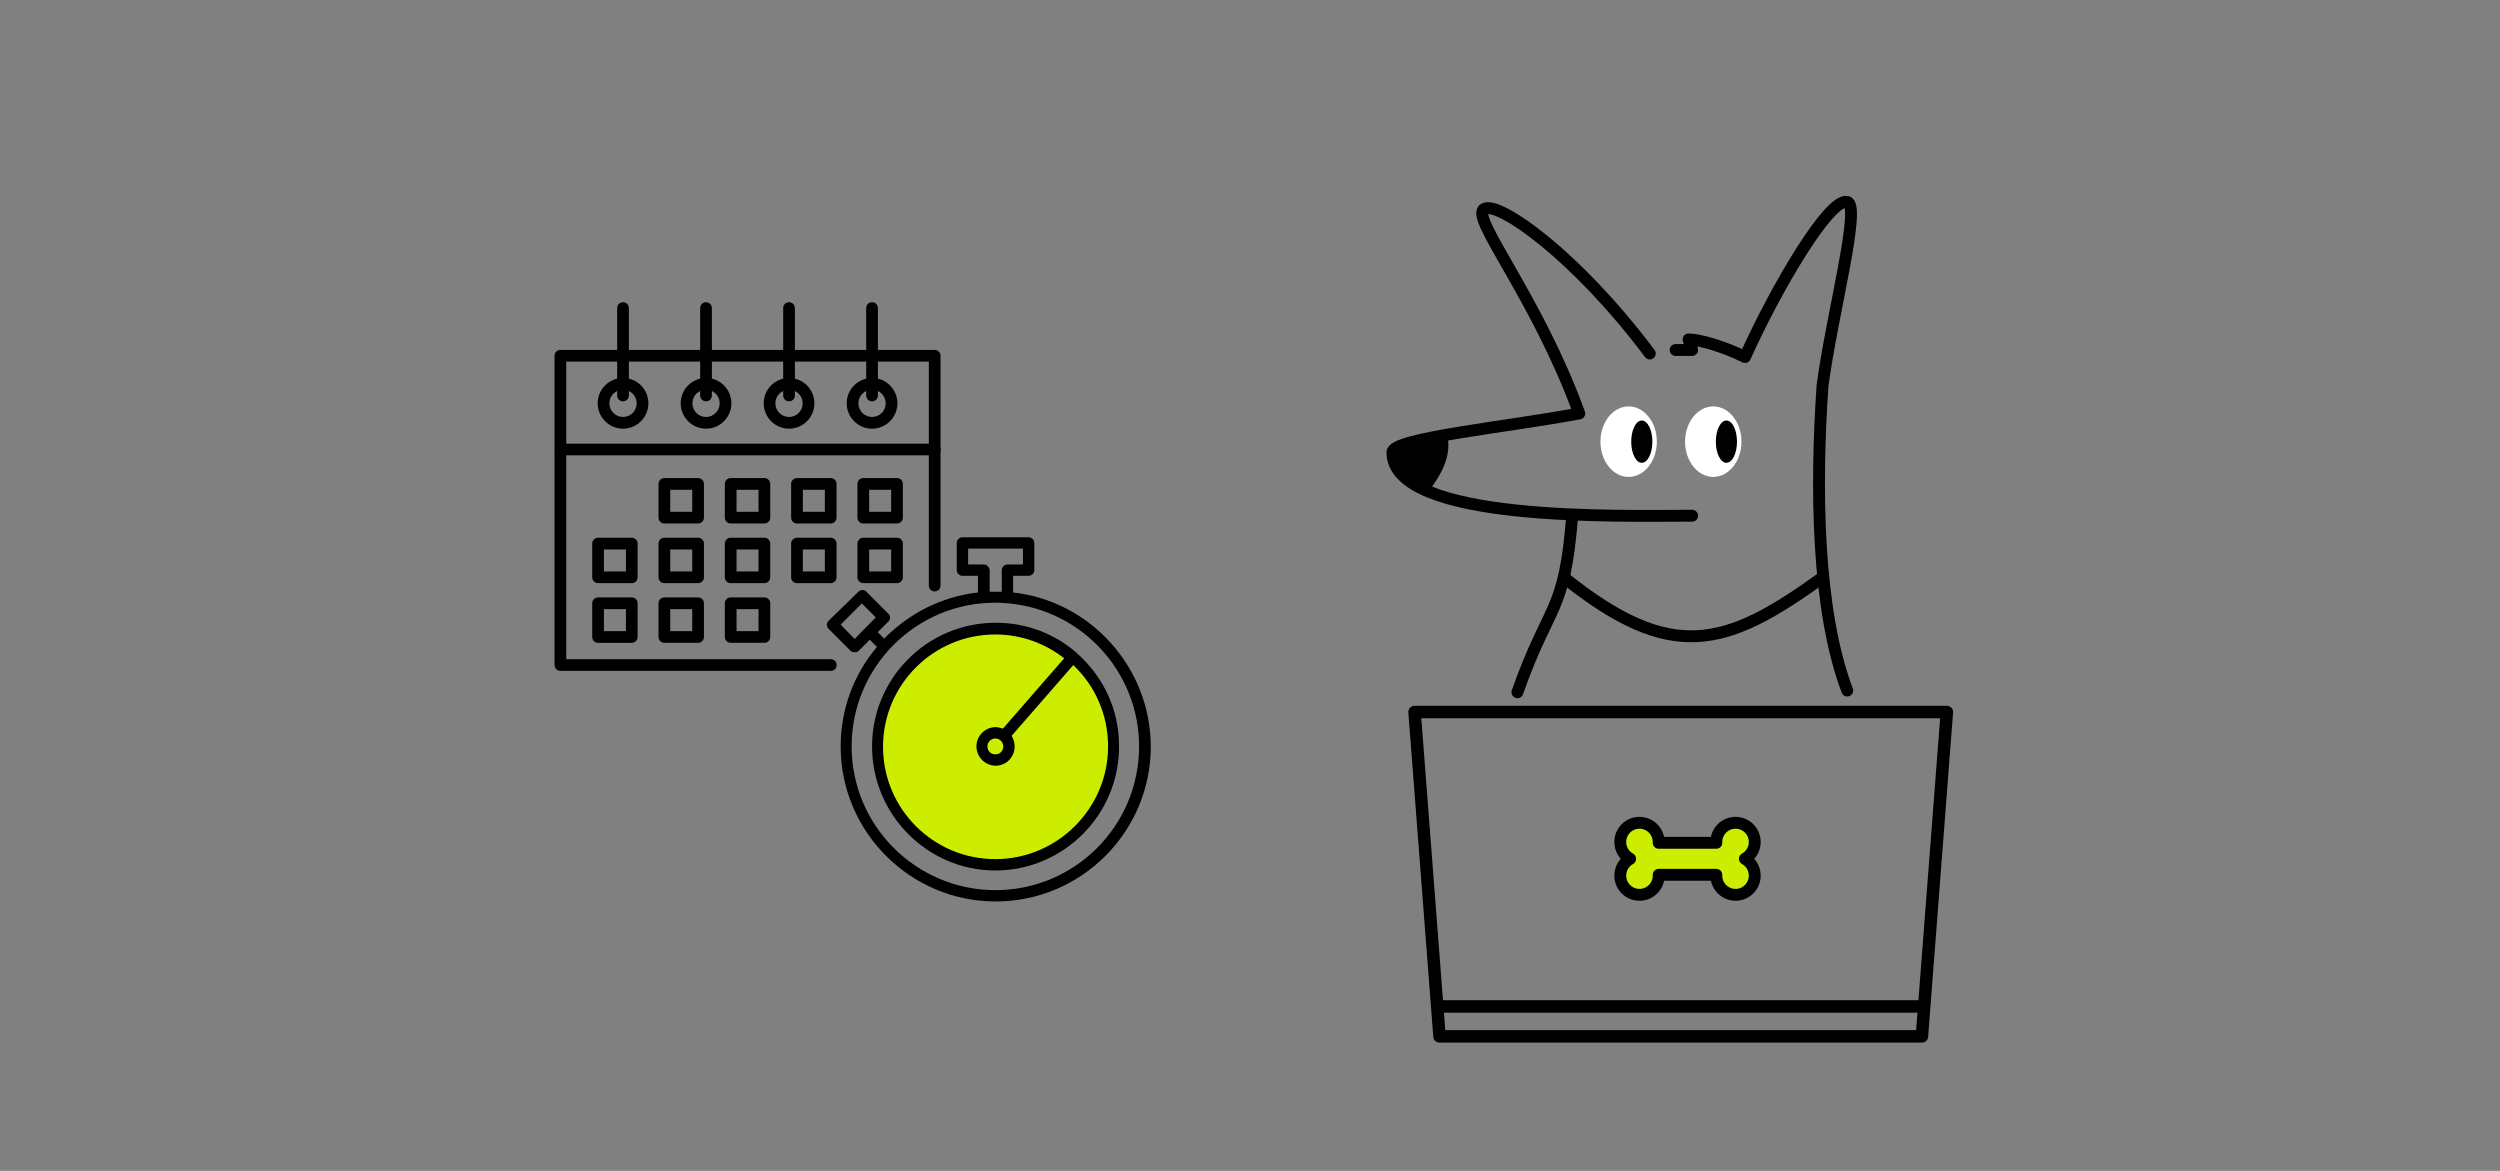 <svg xmlns="http://www.w3.org/2000/svg" fill="none" viewBox="0 0 316 148">
  <rect x="0" y="0" width="316" height="148" fill="#808080" stroke="none"/>
  <circle cx="126" cy="94" r="15" fill="#CCED00"/>
  <ellipse cx="3.565" cy="4.457" fill="#fff" rx="3.565" ry="4.457" transform="matrix(-1 0 0 1 220.122 51.369)"/>
  <ellipse cx="1.337" cy="2.674" fill="#000" rx="1.337" ry="2.674" transform="matrix(-1 0 0 1 219.556 53.152)"/>
  <ellipse cx="3.565" cy="4.457" fill="#fff" rx="3.565" ry="4.457" transform="matrix(-1 0 0 1 209.425 51.369)"/>
  <ellipse cx="1.337" cy="2.674" fill="#000" rx="1.337" ry="2.674" transform="matrix(-1 0 0 1 208.86 53.152)"/>
  <path stroke="#000" stroke-linecap="round" stroke-linejoin="round" stroke-width="1.5" d="M208.534 44.684c-9.359-12.479-19.164-19.342-20.946-18.273-1.783 1.07 6.685 11.142 12.033 25.849C190.396 54.001 176 55.38 176 57.163c0 8.913 28.969 8.022 37.882 8.022"/>
  <path fill="#000" d="M176.445 57.163c.446-.891 3.566-1.783 5.794-1.783.446 2.228-.891 4.457-2.228 6.239-2.229-.891-4.387-2.813-3.566-4.457Z"/>
  <path fill="#000" d="M182.239 55.38v-.75c.358 0 .665.252.736.603l-.736.147Zm-5.794 1.783-.67-.336.67.336Zm3.566 4.457.6.45-.345.46-.534-.213.279-.696Zm2.228-5.489c-1.029 0-2.293.208-3.35.525-.527.158-.978.336-1.309.514-.166.089-.288.17-.37.238-.088.072-.101.106-.094.091l-1.341-.671c.222-.445.685-.76 1.096-.98.448-.24 1-.452 1.587-.628 1.172-.352 2.582-.589 3.781-.589v1.5Zm-5.123 1.368c-.203.407-.112.962.526 1.674.621.692 1.612 1.337 2.647 1.751l-.557 1.393c-1.193-.477-2.396-1.239-3.206-2.142-.792-.883-1.37-2.11-.751-3.347l1.341.671Zm5.859-2.265c.261 1.309-.008 2.58-.49 3.725-.481 1.142-1.192 2.202-1.874 3.111l-1.2-.9c.655-.873 1.281-1.819 1.691-2.794.41-.973.586-1.929.402-2.849l1.471-.294Z"/>
  <path stroke="#000" stroke-linecap="round" stroke-linejoin="round" stroke-width="1.5" d="M233.492 87.284c-3.855-10.184-4.011-25.665-3.12-38.589 1.219-9.05 4.903-22.729 3.12-23.175-2.228-.557-8.914 10.696-12.925 19.61-2.674-1.337-5.793-2.228-7.13-2.228.174.522.271.815.445 1.337h-2.087"/>
  <path stroke="#000" stroke-linecap="round" stroke-linejoin="round" stroke-width="1.5" d="M197.726 73.026c13.579 10.863 20.369 8.826 32.59 0"/>
  <path stroke="#000" stroke-linecap="round" stroke-linejoin="round" stroke-width="1.5" d="M198.729 65.185c-1.003 12.594-2.855 10.773-6.928 22.315"/>
  <path stroke="#000" stroke-linejoin="round" stroke-width="1.577" d="M182 127.212h61M178.801 90h67.282l-3.154 41h-60.975l-3.153-41Z"/>
  <path fill="#CCED00" stroke="#000" stroke-linejoin="round" stroke-width="1.5" d="M209.658 106.429c0 .033-.001.067-.002.101h7.289c-.001-.034-.002-.068-.002-.101 0-1.342 1.088-2.429 2.429-2.429 1.341 0 2.429 1.087 2.429 2.429 0 .914-.506 1.71-1.252 2.125.746.414 1.252 1.21 1.252 2.125 0 1.341-1.088 2.428-2.429 2.428-1.341 0-2.429-1.087-2.429-2.428 0-.034.001-.068.002-.102h-7.289c.001.034.002.068.002.102 0 1.341-1.088 2.428-2.429 2.428-1.341 0-2.428-1.087-2.428-2.428 0-.915.505-1.711 1.251-2.125-.746-.415-1.251-1.211-1.251-2.125 0-1.342 1.087-2.429 2.428-2.429s2.429 1.087 2.429 2.429Z"/>
  <path fill="#000" d="M128.06 74.888v-2.103h1.96c.382 0 .717-.335.717-.717v-3.442c0-.383-.335-.717-.717-.717h-8.367c-.382 0-.717.335-.717.717v3.442c0 .383.335.717.717.717h1.96v2.103c-4.637.526-8.749 2.677-11.856 5.833l-.813-.813 1.339-1.339c.287-.287.287-.717 0-1.004l-2.773-2.773c-.287-.287-.717-.287-1.004 0l-3.777 3.681c-.287.287-.287.717 0 1.004l2.773 2.773c.143.143.335.191.526.191s.382-.048.526-.191l1.386-1.387.909.908c-2.869 3.394-4.59 7.793-4.59 12.574 0 10.804 8.797 19.601 19.601 19.601 10.805 0 19.602-8.797 19.602-19.601-.048-10.04-7.649-18.359-17.402-19.458Zm-20.032 5.88-1.769-1.817 2.677-2.677 1.769 1.769-1.052 1.052c-.143.143-.334.335-.526.526l-1.099 1.147Zm16.303-9.418h-1.961v-2.008h6.933v2.008h-1.96c-.383 0-.718.335-.718.717v2.725h-1.529v-2.725c-.048-.43-.383-.717-.765-.717Zm1.482 41.163c-9.992 0-18.168-8.128-18.168-18.167 0-10.04 8.128-18.167 18.168-18.167.382 0 .765 0 1.147.048.191 0 .383.048.574.048 9.227.861 16.446 8.653 16.446 18.072 0 10.039-8.127 18.167-18.167 18.167Z"/>
  <path fill="#000" d="M136.139 82.586c-.047-.048-.095-.096-.143-.143-2.725-2.343-6.263-3.729-10.135-3.729-8.654 0-15.634 7.028-15.634 15.633 0 8.605 6.98 15.681 15.586 15.681 8.605 0 15.633-7.028 15.633-15.634.048-4.733-2.056-8.94-5.307-11.809Zm-10.326 26.008c-7.841 0-14.199-6.359-14.199-14.2s6.358-14.199 14.199-14.199c3.299 0 6.311 1.147 8.701 3.012l-7.745 8.892c-.287-.096-.622-.191-.908-.191-1.339 0-2.439 1.1-2.439 2.438 0 1.339 1.1 2.438 2.439 2.438 1.338 0 2.39-1.1 2.39-2.438 0-.478-.143-.956-.382-1.339l7.792-8.94c2.725 2.582 4.399 6.215 4.399 10.279 0 7.84-6.407 14.247-14.247 14.247Zm1.004-14.247c0 .574-.431 1.004-1.004 1.004-.574 0-1.004-.43-1.004-1.004 0-.526.43-1.004 1.004-1.004.573 0 1.004.478 1.004 1.004ZM70.096 84.061c0 .409.331.74.74.74H105c1 0 1-1.48 0-1.48H71.574V45.708h45.829V74c0 1 1.479 1 1.479 0V44.968c0-.409-.331-.74-.739-.74H70.835c-.409 0-.74.331-.74.74v39.093Z"/>
  <path fill="#000" d="M78.751 54.184c-1.768 0-3.205-1.438-3.205-3.205 0-1.768 1.437-3.205 3.205-3.205 1.768 0 3.205 1.438 3.205 3.205 0 1.768-1.438 3.205-3.205 3.205Zm0-4.931c-.951 0-1.726.774-1.726 1.726s.774 1.726 1.726 1.726 1.726-.774 1.726-1.726-.774-1.726-1.726-1.726Zm10.492 4.931c-1.767 0-3.204-1.438-3.204-3.205 0-1.768 1.437-3.205 3.204-3.205 1.768 0 3.205 1.438 3.205 3.205 0 1.768-1.438 3.205-3.205 3.205Zm0-4.931c-.951 0-1.726.774-1.726 1.726s.774 1.726 1.726 1.726 1.726-.774 1.726-1.726-.774-1.726-1.726-1.726Zm10.492 4.931c-1.768 0-3.205-1.438-3.205-3.205 0-1.768 1.438-3.205 3.205-3.205 1.767 0 3.204 1.438 3.204 3.205 0 1.768-1.437 3.205-3.204 3.205Zm0-4.931c-.951 0-1.726.774-1.726 1.726s.774 1.726 1.726 1.726c.951 0 1.725-.774 1.725-1.726s-.774-1.726-1.725-1.726Zm10.492 4.931c-1.768 0-3.205-1.438-3.205-3.205 0-1.768 1.437-3.205 3.205-3.205s3.205 1.438 3.205 3.205c0 1.768-1.438 3.205-3.205 3.205Zm0-4.931c-.951 0-1.726.774-1.726 1.726s.775 1.726 1.726 1.726 1.725-.774 1.725-1.726-.774-1.726-1.725-1.726Z"/>
  <path fill="#000" d="M110.227 50.731c-.409 0-.74-.331-.74-.74V38.939c0-.409.331-.74.74-.74s.74.331.74.74v11.053c-.001.409-.332.74-.74.74Zm-10.492 0c-.409 0-.74-.331-.74-.74V38.939c0-.409.331-.74.74-.74.409 0 .74.331.74.74v11.053c0 .409-.331.74-.74.74Zm-10.492 0c-.409 0-.74-.331-.74-.74V38.939c0-.409.331-.74.74-.74.409 0 .74.331.74.74v11.053c-.001.409-.331.74-.74.74Zm-10.492 0c-.409 0-.74-.331-.74-.74V38.939c0-.409.331-.74.74-.74.409 0 .74.331.74.74v11.053c0 .409-.331.74-.74.74Zm39.413 6.827H70.863c-.409 0-.74-.331-.74-.74s.331-.74.74-.74h47.301c.409 0 .74.331.74.74s-.331.74-.74.74ZM79.856 73.712h-4.26c-.409 0-.74-.331-.74-.74v-4.26c0-.409.331-.74.74-.74h4.26c.409 0 .74.331.74.74v4.26c-.001.409-.332.74-.74.74Zm-3.521-1.479h2.781v-2.78h-2.781v2.78Zm3.521 9.022h-4.26c-.409 0-.74-.331-.74-.74v-4.26c0-.409.331-.74.74-.74h4.26c.409 0 .74.331.74.74v4.26c-.001.409-.332.74-.74.74Zm-3.521-1.479h2.781v-2.781h-2.781v2.781Zm11.902-13.608h-4.26c-.409 0-.74-.331-.74-.74v-4.26c0-.409.331-.74.74-.74h4.26c.409 0 .74.331.74.74v4.26c0 .409-.331.74-.74.74Zm-3.52-1.479h2.781v-2.78h-2.781v2.78Zm3.52 9.022h-4.26c-.409 0-.74-.331-.74-.74v-4.26c0-.409.331-.74.74-.74h4.26c.409 0 .74.331.74.74v4.26c0 .409-.331.74-.74.74Zm-3.52-1.479h2.781v-2.78h-2.781v2.78Zm3.52 9.022h-4.26c-.409 0-.74-.331-.74-.74v-4.26c0-.409.331-.74.74-.74h4.26c.409 0 .74.331.74.74v4.26c0 .409-.331.74-.74.74Zm-3.52-1.479h2.781v-2.781h-2.781v2.781Zm11.902-13.608h-4.26c-.409 0-.74-.331-.74-.74v-4.26c0-.409.331-.74.74-.74h4.26c.409 0 .74.331.74.74v4.26c-.001.409-.332.74-.74.74Zm-3.52-1.479h2.78v-2.78h-2.78v2.78Zm3.52 9.022h-4.26c-.409 0-.74-.331-.74-.74v-4.26c0-.409.331-.74.74-.74h4.26c.409 0 .74.331.74.74v4.26c-.001.409-.332.74-.74.74Zm-3.52-1.479h2.78v-2.78h-2.78v2.78Zm3.52 9.022h-4.26c-.409 0-.74-.331-.74-.74v-4.26c0-.409.331-.74.74-.74h4.26c.409 0 .74.331.74.74v4.26c-.001.409-.332.74-.74.74Zm-3.52-1.479h2.78v-2.781h-2.78v2.781ZM105 66.168h-4.26c-.409 0-.74-.331-.74-.74v-4.26c0-.409.331-.74.74-.74H105c.408 0 .739.331.739.74v4.26c0 .409-.331.74-.739.74Zm-3.52-1.479h2.781v-2.78h-2.781v2.78Zm3.52 9.022h-4.26c-.409 0-.74-.331-.74-.74v-4.26c0-.409.331-.74.74-.74H105c.408 0 .739.331.739.74v4.26c0 .409-.331.74-.739.74Zm-3.52-1.479h2.781v-2.78h-2.781v2.78Zm11.901-6.065h-4.259c-.409 0-.74-.331-.74-.74v-4.26c0-.409.331-.74.74-.74h4.259c.409 0 .74.331.74.74v4.26c0 .409-.331.74-.74.74Zm-3.52-1.479h2.781v-2.78h-2.781v2.78Zm3.52 9.022h-4.259c-.409 0-.74-.331-.74-.74v-4.26c0-.409.331-.74.74-.74h4.259c.409 0 .74.331.74.74v4.26c0 .409-.331.74-.74.74Zm-3.52-1.479h2.781v-2.78h-2.781v2.78Z"/>
</svg>
